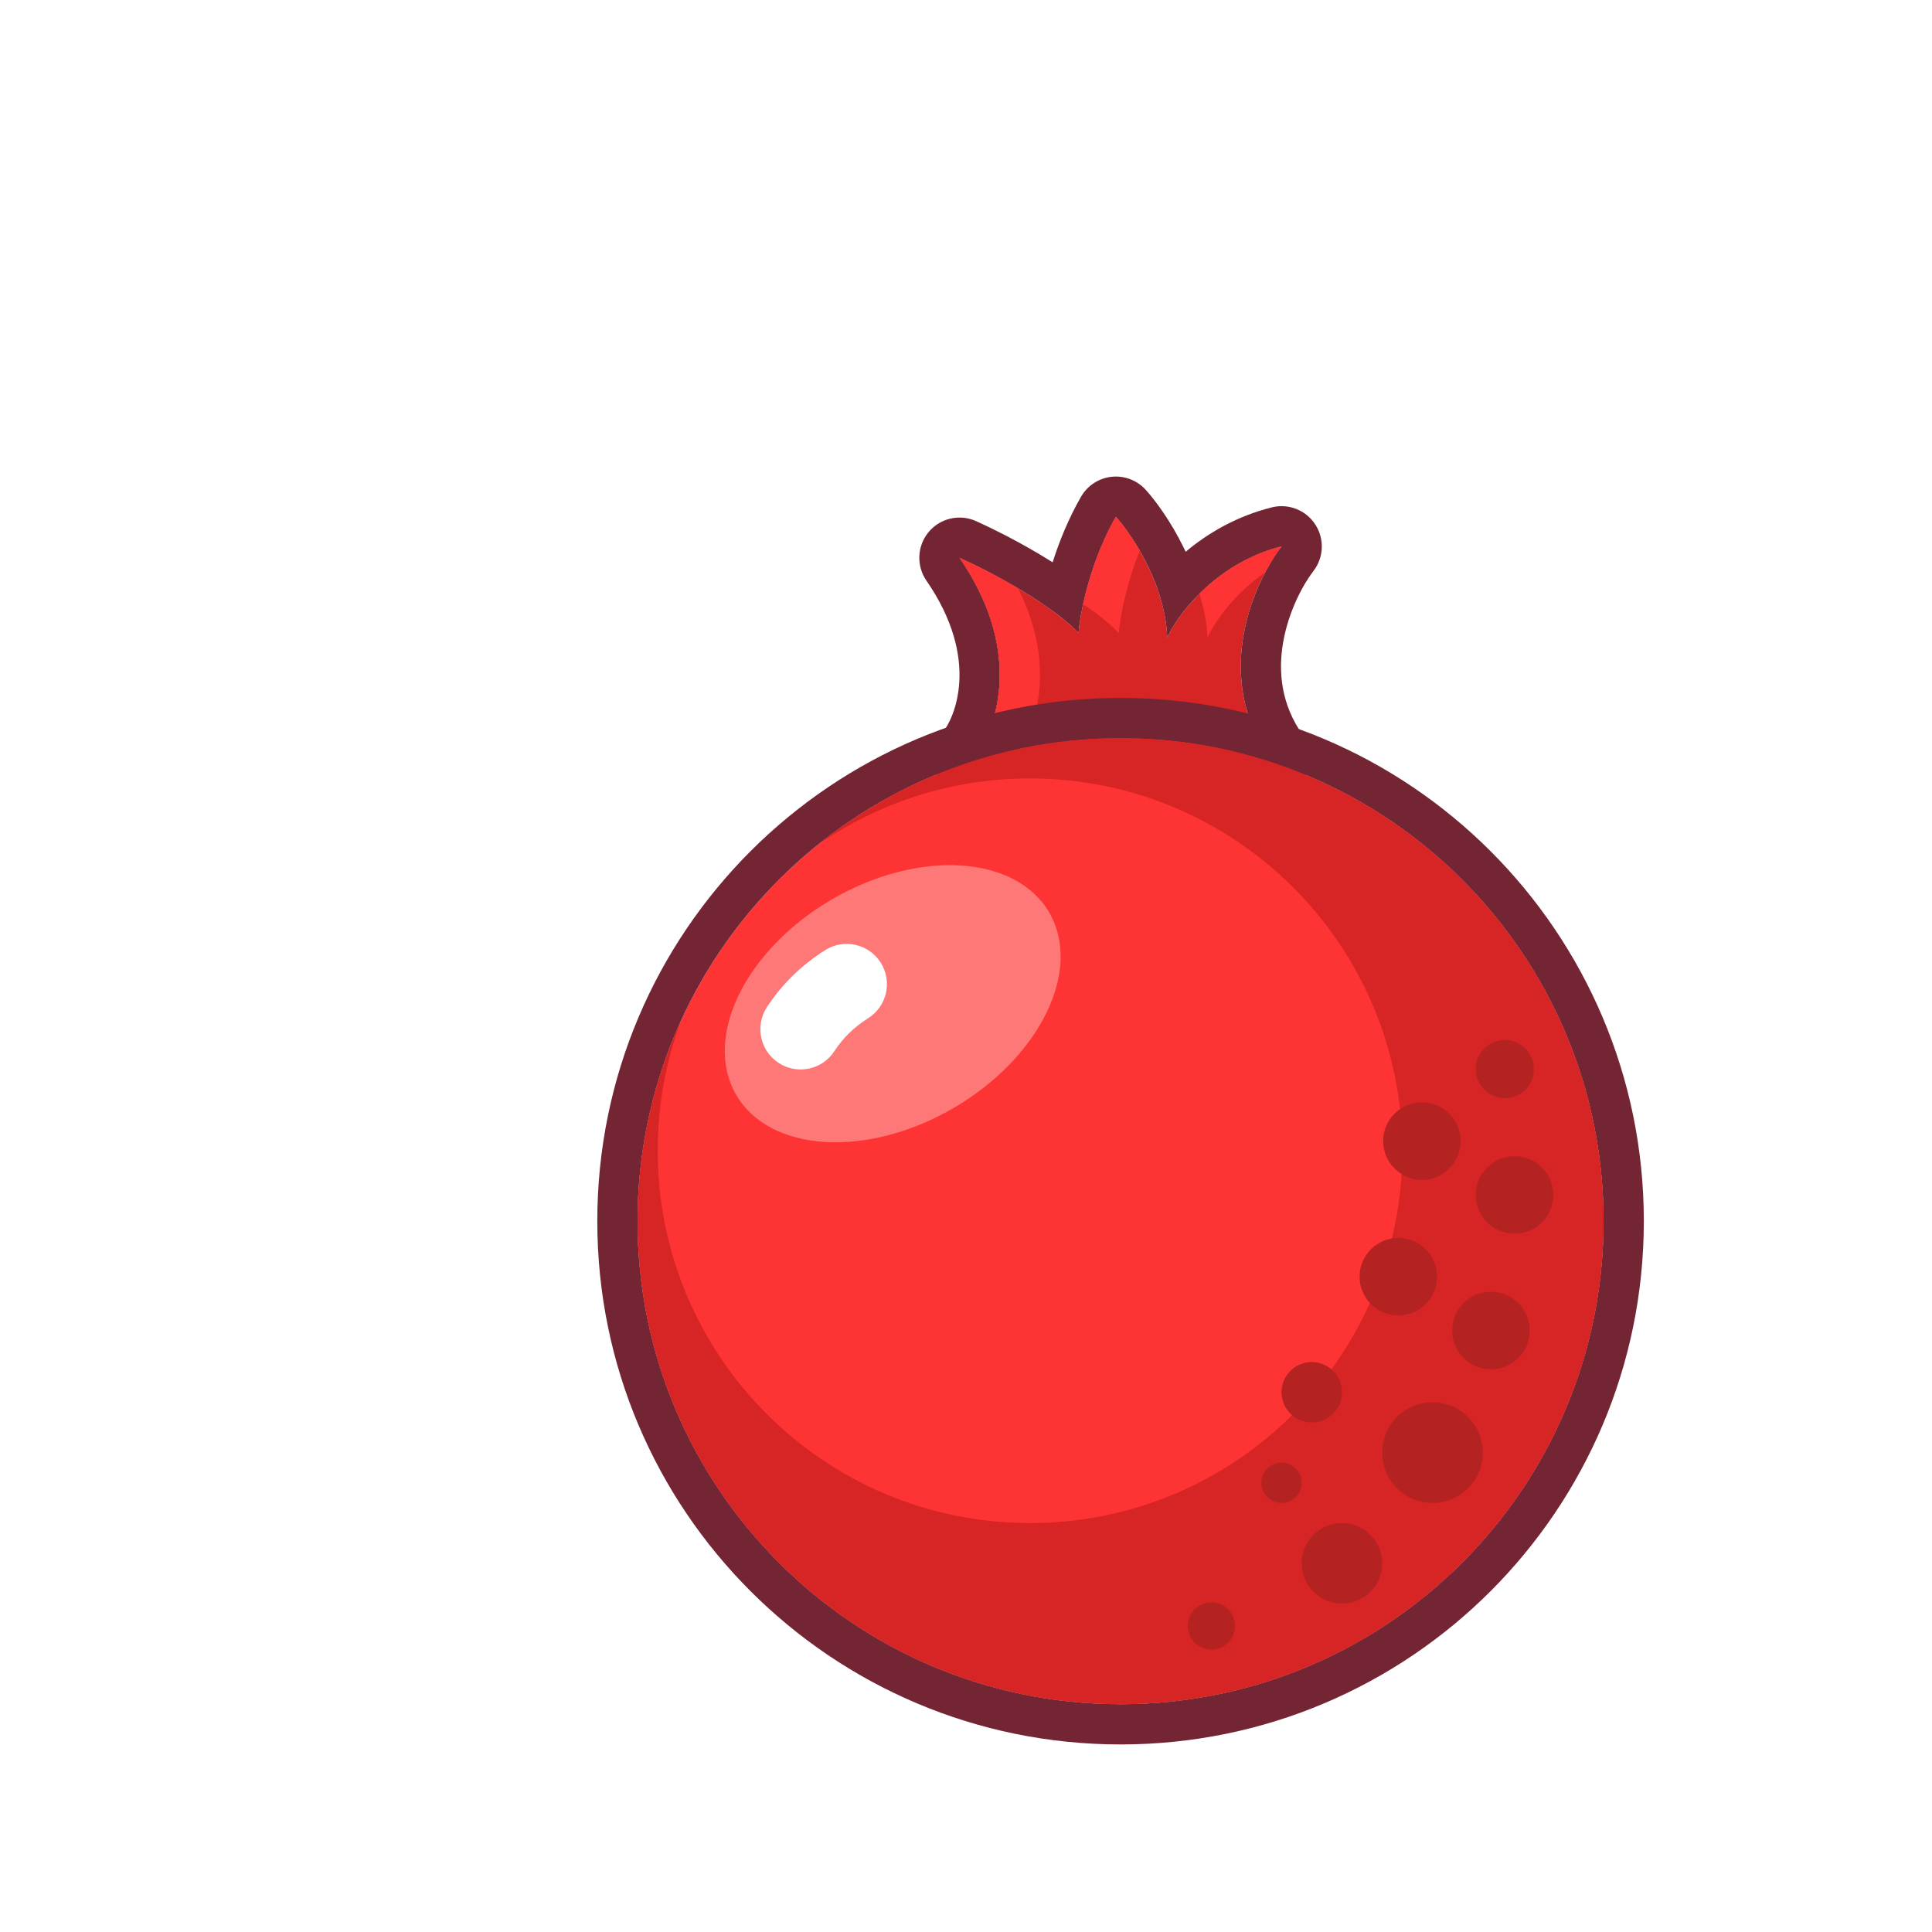 <svg width="50" height="50" viewBox="0 0 50 50" fill="none" xmlns="http://www.w3.org/2000/svg">
<g filter="url(#filter0_d_31_1280)">
<path d="M20.833 10.436C22.524 12.889 21.779 14.918 21.196 15.625C24.142 14.823 27.536 15.291 28.865 15.625C27.367 13.502 28.442 11.085 29.167 10.142C27.476 10.566 26.489 11.891 26.208 12.5C26.159 11.132 25.302 9.847 24.879 9.375C24.203 10.554 23.953 11.871 23.913 12.382C23.14 11.58 21.538 10.751 20.833 10.436Z" fill="#D72424"/>
<path fill-rule="evenodd" clip-rule="evenodd" d="M20.32 16.19C20.074 15.809 20.103 15.312 20.392 14.962C20.691 14.6 21.393 13.083 19.976 11.027C19.711 10.643 19.734 10.129 20.032 9.77C20.331 9.411 20.831 9.295 21.258 9.485C21.644 9.657 22.256 9.962 22.878 10.33C22.997 10.401 23.119 10.475 23.242 10.553C23.413 10.013 23.651 9.423 23.976 8.857C24.142 8.567 24.437 8.374 24.77 8.339C25.102 8.304 25.432 8.431 25.655 8.68C25.93 8.987 26.303 9.505 26.617 10.139C26.64 10.185 26.663 10.232 26.685 10.28C27.262 9.795 28.003 9.36 28.913 9.131C29.343 9.023 29.794 9.199 30.037 9.57C30.281 9.94 30.263 10.425 29.993 10.776C29.72 11.131 29.348 11.818 29.208 12.62C29.073 13.398 29.16 14.237 29.716 15.024C29.967 15.38 29.97 15.855 29.724 16.214C29.477 16.574 29.033 16.741 28.61 16.635C27.376 16.325 24.179 15.893 21.469 16.63C21.031 16.749 20.567 16.571 20.32 16.19ZM27.074 11.333C26.629 11.768 26.34 12.213 26.208 12.5C26.19 12.004 26.066 11.52 25.896 11.081C25.793 10.817 25.673 10.569 25.55 10.346C25.311 9.915 25.057 9.573 24.879 9.375C24.678 9.725 24.515 10.087 24.384 10.437C24.286 10.698 24.206 10.951 24.141 11.188C24 11.703 23.932 12.136 23.913 12.382C23.665 12.125 23.332 11.865 22.971 11.621C22.813 11.513 22.649 11.409 22.485 11.309C21.854 10.925 21.213 10.606 20.833 10.436C21.213 10.988 21.47 11.518 21.634 12.016C21.941 12.953 21.917 13.779 21.759 14.424C21.627 14.962 21.401 15.376 21.195 15.625C21.64 15.504 22.095 15.412 22.551 15.344C24.364 15.074 26.202 15.184 27.522 15.372C28.072 15.45 28.533 15.542 28.865 15.625C28.59 15.236 28.402 14.837 28.282 14.438C27.978 13.425 28.117 12.418 28.402 11.597C28.617 10.982 28.913 10.472 29.166 10.142C28.523 10.303 27.981 10.595 27.542 10.929C27.37 11.059 27.214 11.195 27.074 11.333Z" fill="#732533"/>
<path fill-rule="evenodd" clip-rule="evenodd" d="M21.196 15.625C21.779 14.918 22.524 12.889 20.833 10.436C21.185 10.593 21.761 10.879 22.346 11.226C23.282 13.075 22.884 14.6 22.421 15.364C22.008 15.43 21.598 15.516 21.196 15.625ZM25.377 15.19C26.871 15.232 28.159 15.447 28.865 15.625C28.81 15.548 28.759 15.471 28.712 15.393C27.805 15.256 26.63 15.153 25.377 15.19ZM28.743 10.813C28.884 10.545 29.031 10.318 29.167 10.142C28.251 10.371 27.542 10.865 27.039 11.367C27.156 11.726 27.235 12.11 27.249 12.5C27.436 12.095 27.934 11.375 28.743 10.813ZM25.497 10.253C25.274 9.866 25.044 9.559 24.879 9.375C24.429 10.159 24.168 11.005 24.032 11.633C24.386 11.874 24.711 12.13 24.955 12.382C24.985 11.996 25.135 11.151 25.497 10.253Z" fill="#FE3434"/>
<path d="M37.5 27.604C37.5 34.508 31.904 40.104 25 40.104C18.096 40.104 12.5 34.508 12.5 27.604C12.5 20.701 18.096 15.104 25 15.104C31.904 15.104 37.5 20.701 37.5 27.604Z" fill="#FE3434"/>
<path fill-rule="evenodd" clip-rule="evenodd" d="M38.542 27.604C38.542 35.083 32.479 41.146 25 41.146C17.521 41.146 11.458 35.083 11.458 27.604C11.458 20.125 17.521 14.062 25 14.062C32.479 14.062 38.542 20.125 38.542 27.604ZM25 40.104C31.904 40.104 37.5 34.508 37.5 27.604C37.5 20.701 31.904 15.104 25 15.104C18.096 15.104 12.5 20.701 12.5 27.604C12.5 34.508 18.096 40.104 25 40.104Z" fill="#732533"/>
<path fill-rule="evenodd" clip-rule="evenodd" d="M25 40.104C31.904 40.104 37.5 34.508 37.5 27.604C37.5 20.701 31.904 15.104 25 15.104C22.038 15.104 19.318 16.134 17.176 17.855C18.732 16.777 20.62 16.146 22.656 16.146C27.978 16.146 32.292 20.46 32.292 25.781C32.292 31.103 27.978 35.417 22.656 35.417C17.335 35.417 13.021 31.103 13.021 25.781C13.021 24.595 13.235 23.458 13.628 22.409C12.904 23.991 12.5 25.75 12.5 27.604C12.5 34.508 18.096 40.104 25 40.104Z" fill="#D72424"/>
<path d="M33.801 25.531C33.801 26.085 33.352 26.534 32.798 26.534C32.245 26.534 31.796 26.085 31.796 25.531C31.796 24.978 32.245 24.529 32.798 24.529C33.352 24.529 33.801 24.978 33.801 25.531Z" fill="#B42222"/>
<path d="M36.198 26.926C36.198 27.48 35.749 27.928 35.196 27.928C34.642 27.928 34.193 27.48 34.193 26.926C34.193 26.372 34.642 25.924 35.196 25.924C35.749 25.924 36.198 26.372 36.198 26.926Z" fill="#B42222"/>
<path d="M35.697 23.668C35.697 24.084 35.36 24.42 34.945 24.42C34.53 24.42 34.193 24.084 34.193 23.668C34.193 23.253 34.53 22.917 34.945 22.917C35.36 22.917 35.697 23.253 35.697 23.668Z" fill="#B42222"/>
<path d="M35.588 30.434C35.588 30.988 35.139 31.437 34.585 31.437C34.032 31.437 33.583 30.988 33.583 30.434C33.583 29.881 34.032 29.432 34.585 29.432C35.139 29.432 35.588 29.881 35.588 30.434Z" fill="#B42222"/>
<path d="M33.191 29.04C33.191 29.593 32.742 30.042 32.188 30.042C31.635 30.042 31.186 29.593 31.186 29.04C31.186 28.486 31.635 28.037 32.188 28.037C32.742 28.037 33.191 28.486 33.191 29.04Z" fill="#B42222"/>
<path d="M34.375 33.594C34.375 34.313 33.792 34.896 33.073 34.896C32.354 34.896 31.771 34.313 31.771 33.594C31.771 32.875 32.354 32.292 33.073 32.292C33.792 32.292 34.375 32.875 34.375 33.594Z" fill="#B42222"/>
<path d="M30.729 32.031C30.729 32.463 30.379 32.812 29.948 32.812C29.516 32.812 29.166 32.463 29.166 32.031C29.166 31.6 29.516 31.25 29.948 31.25C30.379 31.25 30.729 31.6 30.729 32.031Z" fill="#B42222"/>
<path d="M27.961 38.08C27.961 38.417 27.688 38.691 27.351 38.691C27.014 38.691 26.741 38.417 26.741 38.08C26.741 37.743 27.014 37.47 27.351 37.47C27.688 37.47 27.961 37.743 27.961 38.08Z" fill="#B42222"/>
<path d="M31.771 36.458C31.771 37.034 31.305 37.5 30.729 37.5C30.154 37.5 29.688 37.034 29.688 36.458C29.688 35.883 30.154 35.417 30.729 35.417C31.305 35.417 31.771 35.883 31.771 36.458Z" fill="#B42222"/>
<path d="M29.687 34.375C29.687 34.663 29.454 34.896 29.167 34.896C28.879 34.896 28.646 34.663 28.646 34.375C28.646 34.087 28.879 33.854 29.167 33.854C29.454 33.854 29.687 34.087 29.687 34.375Z" fill="#B42222"/>
<path d="M23.154 19.616C24.022 21.107 22.913 23.373 20.677 24.676C18.44 25.98 15.922 25.827 15.053 24.336C14.184 22.845 15.293 20.579 17.53 19.276C19.767 17.973 22.285 18.125 23.154 19.616Z" fill="#FF7878"/>
<path fill-rule="evenodd" clip-rule="evenodd" d="M18.793 20.914C19.1 21.4 18.955 22.044 18.468 22.351C18.097 22.585 17.811 22.869 17.594 23.203C17.281 23.685 16.636 23.823 16.154 23.51C15.671 23.197 15.533 22.552 15.846 22.069C16.234 21.471 16.743 20.977 17.356 20.589C17.843 20.282 18.486 20.427 18.793 20.914Z" fill="white"/>
</g>
<defs>
<filter id="filter0_d_31_1280" x="0" y="0" width="54" height="54" filterUnits="userSpaceOnUse" color-interpolation-filters="sRGB">
<feFlood flood-opacity="0" result="BackgroundImageFix"/>
<feColorMatrix in="SourceAlpha" type="matrix" values="0 0 0 0 0 0 0 0 0 0 0 0 0 0 0 0 0 0 127 0" result="hardAlpha"/>
<feOffset dx="4" dy="4"/>
<feColorMatrix type="matrix" values="0 0 0 0 0 0 0 0 0 0 0 0 0 0 0 0 0 0 0.2 0"/>
<feBlend mode="normal" in2="BackgroundImageFix" result="effect1_dropShadow_31_1280"/>
<feBlend mode="normal" in="SourceGraphic" in2="effect1_dropShadow_31_1280" result="shape"/>
</filter>
</defs>
</svg>
